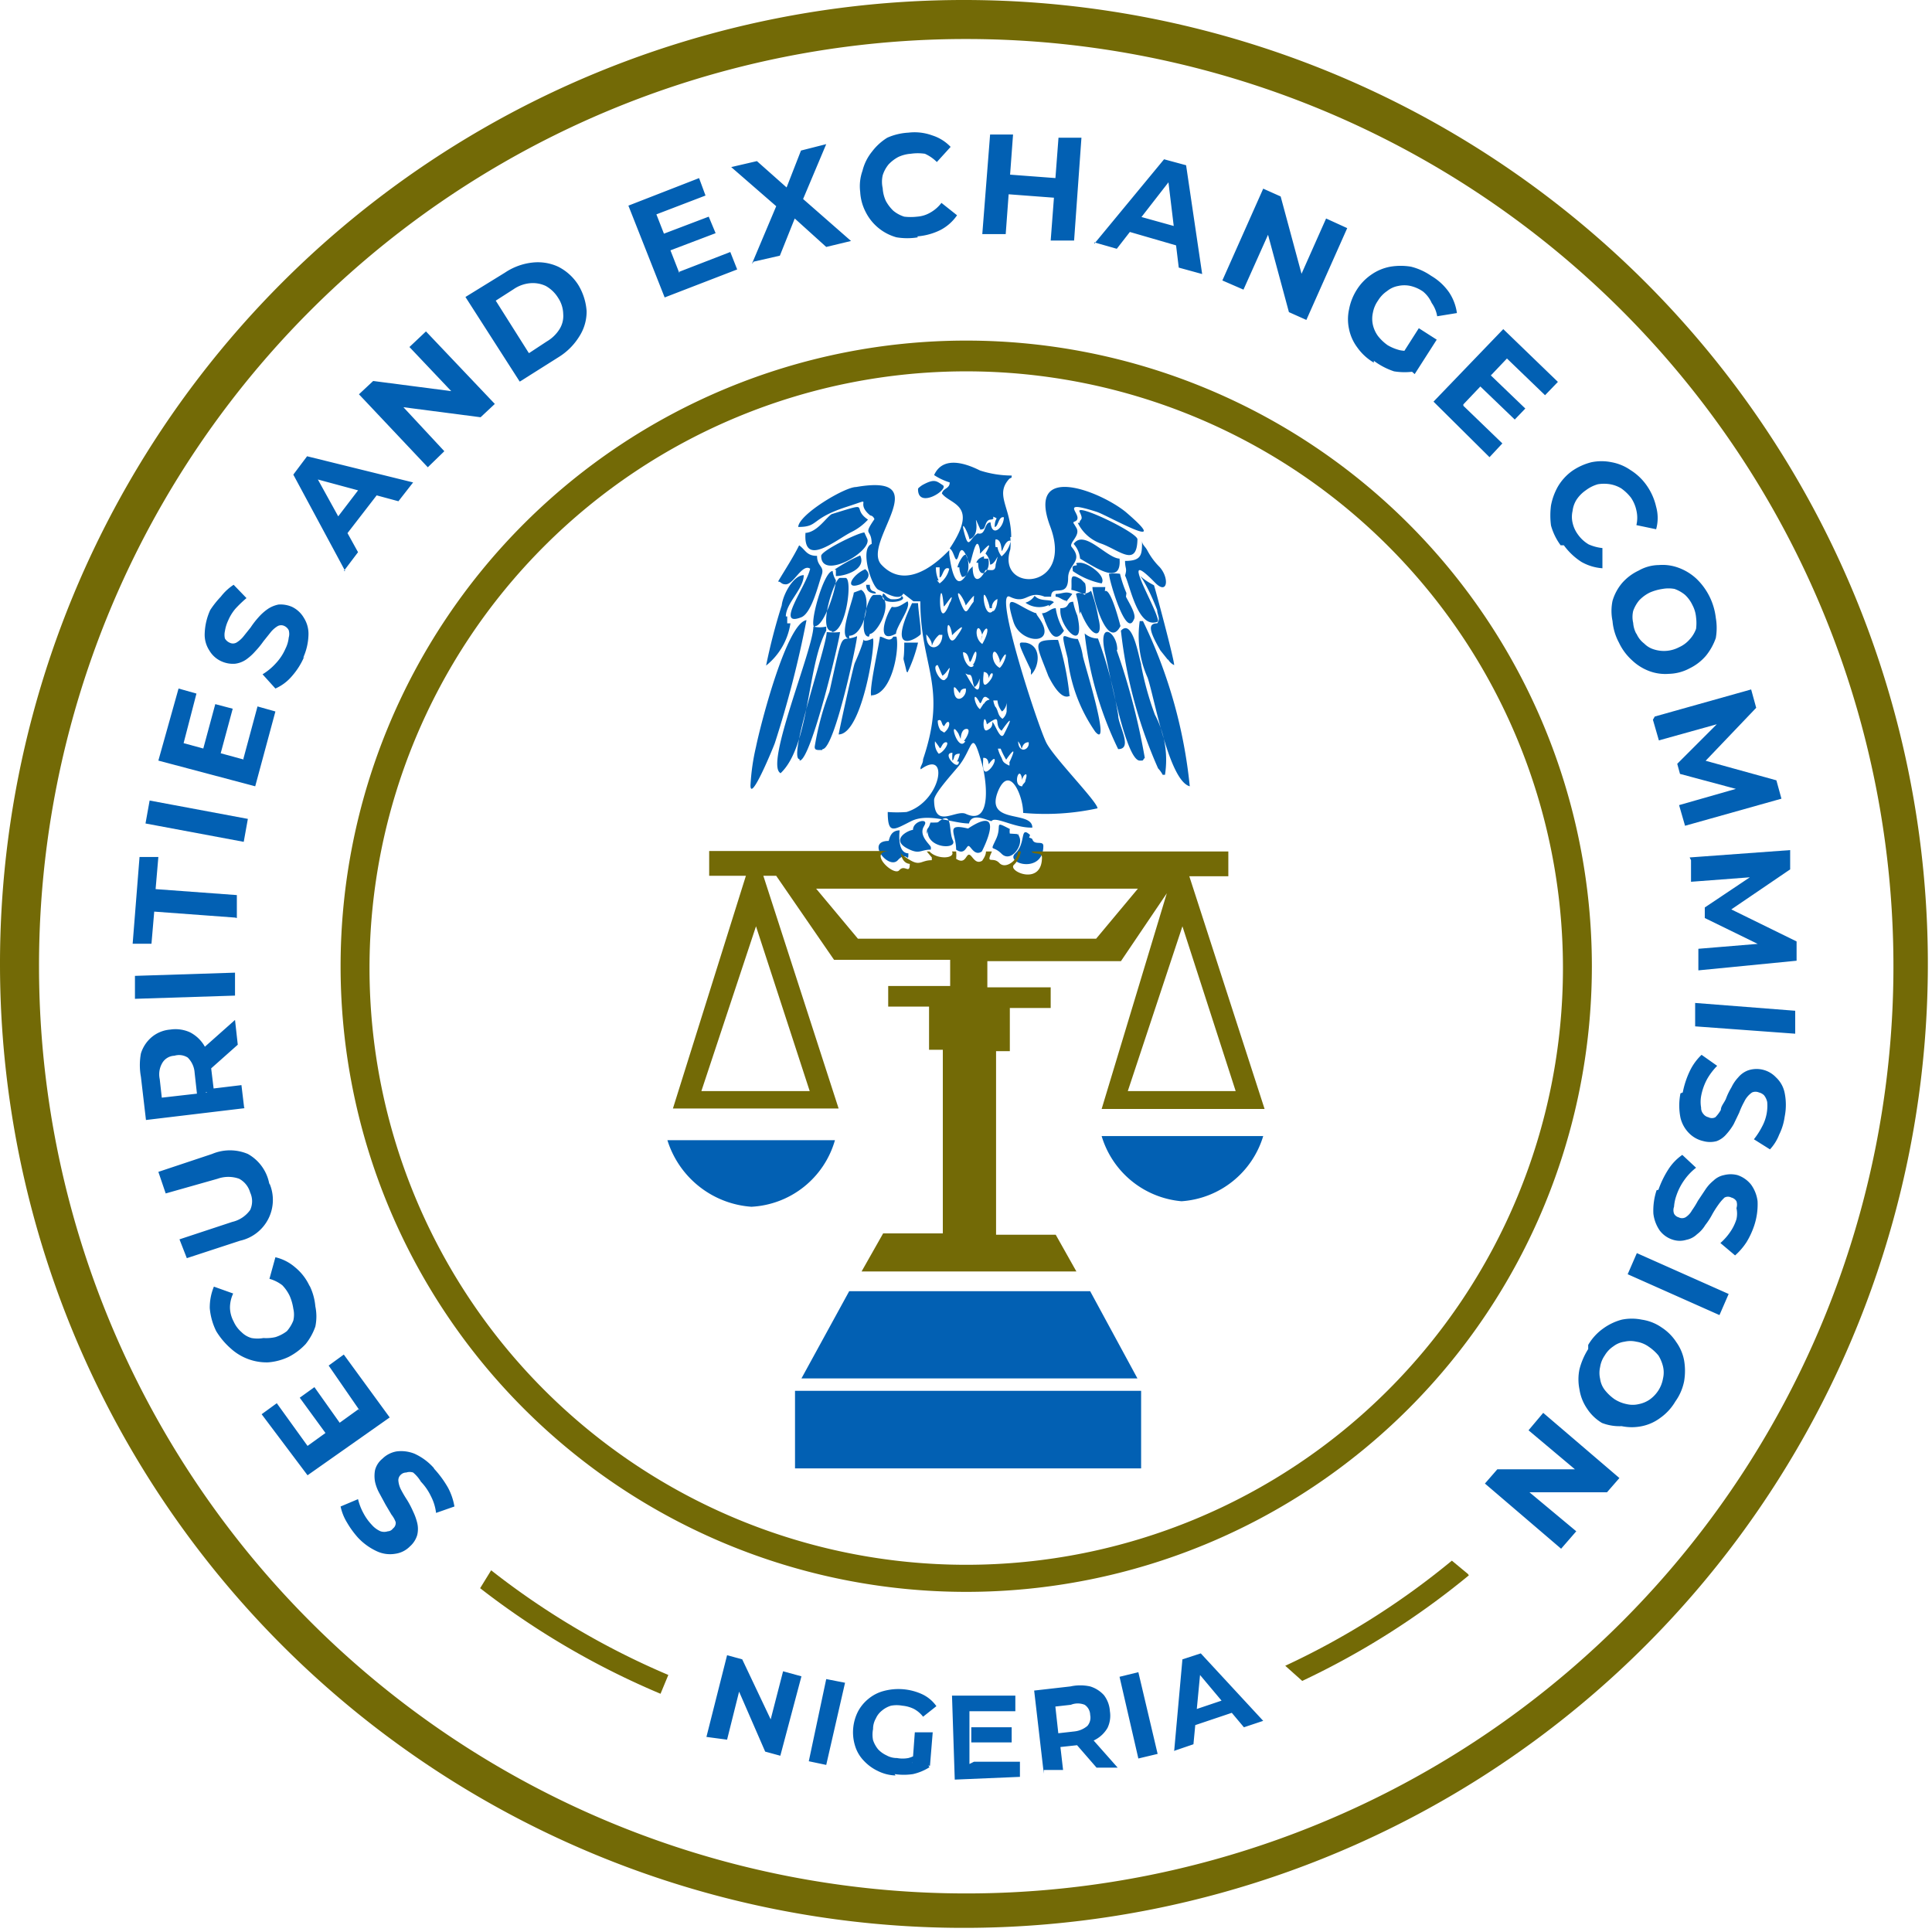 <svg id="Layer_1" data-name="Layer 1" xmlns="http://www.w3.org/2000/svg" viewBox="0 0 42.09 42.09"><defs><style>.cls-1{fill:#736a06;}.cls-1,.cls-3{fill-rule:evenodd;}.cls-2,.cls-3{fill:#0260b3;}</style></defs><g id="Layer_1-2" data-name="Layer_1"><g id="_1222049183888" data-name=" 1222049183888"><path class="cls-1" d="M21.05,0A21,21,0,1,1,0,21.05,21,21,0,0,1,21.05,0Zm0,.85A20.2,20.2,0,1,1,.85,21.05,20.19,20.19,0,0,1,21.05.85Z"/><path class="cls-2" d="M15.39,37.84l.45-1.78.33.09.73,1.54-.17,0,.33-1.28.4.11L17,38.25l-.33-.09L16,36.62l.16,0-.32,1.28Zm2.23.53L18,36.58l.41.08L18,38.45Zm1.89.31a.93.93,0,0,1-.39-.1,1,1,0,0,1-.3-.22.8.8,0,0,1-.19-.32,1,1,0,0,1,.06-.75.89.89,0,0,1,.23-.28.87.87,0,0,1,.33-.17,1.24,1.24,0,0,1,.84.07.79.79,0,0,1,.31.26l-.29.23a.63.63,0,0,0-.2-.17.72.72,0,0,0-.25-.07.69.69,0,0,0-.25,0,.56.56,0,0,0-.2.11.45.45,0,0,0-.13.17.46.46,0,0,0-.06.23.62.62,0,0,0,0,.24.64.64,0,0,0,.11.2.59.59,0,0,0,.18.13.46.46,0,0,0,.23.06.69.69,0,0,0,.25,0,.68.68,0,0,0,.24-.12l.22.32a1.14,1.14,0,0,1-.36.15,1.35,1.35,0,0,1-.4,0Zm.37-.26.05-.68.39,0-.06.73-.38-.08Zm1.28-.79.88,0,0,.33-.88,0Zm.06.75,1,0v.33l-1.42.06-.06-1.83,1.38,0v.34l-1,0,0,1.15Zm1.52.26-.21-1.81.79-.09a1,1,0,0,1,.43,0,.67.67,0,0,1,.3.19.64.64,0,0,1,.13.35.62.62,0,0,1-.05.36.67.67,0,0,1-.25.25,1,1,0,0,1-.41.13l-.55.06.16-.21.08.69-.42,0Zm1.15-.13-.53-.61.45,0,.54.61-.46,0Zm-.8-.56-.21-.17.53-.06a.52.52,0,0,0,.28-.12.28.28,0,0,0,.06-.24.27.27,0,0,0-.12-.22.4.4,0,0,0-.3,0l-.53.06.17-.22.11,1Zm1.71.36-.41-1.78.41-.1.42,1.78Zm.78-.16.18-2,.4-.13,1.36,1.47-.42.14L26,36.32l.16,0L26,38l-.41.14Zm.26-.5v-.34l.89-.3.21.27-1.1.37Z"/><path class="cls-2" d="M9.46,32a2.26,2.26,0,0,1,.3.41,1.33,1.33,0,0,1,.14.41l-.4.14a1.06,1.06,0,0,0-.11-.36,1.21,1.21,0,0,0-.22-.32A.77.77,0,0,0,9,32.08a.24.24,0,0,0-.15,0,.17.17,0,0,0-.12.05.16.16,0,0,0-.05.14.52.52,0,0,0,.06.19,2.53,2.53,0,0,0,.13.22,2,2,0,0,1,.13.25,1.25,1.25,0,0,1,.09.25.57.57,0,0,1,0,.26.53.53,0,0,1-.16.25.55.55,0,0,1-.32.16.68.68,0,0,1-.39-.05,1.32,1.32,0,0,1-.42-.3,2,2,0,0,1-.24-.33,1.11,1.11,0,0,1-.14-.35l.38-.16a1.25,1.25,0,0,0,.12.31,1.14,1.14,0,0,0,.18.25.54.54,0,0,0,.19.14.25.25,0,0,0,.16,0,.14.14,0,0,0,.11-.06.15.15,0,0,0,.06-.14A.56.56,0,0,0,8.53,33l-.13-.22-.13-.24a.93.93,0,0,1-.1-.26.7.7,0,0,1,0-.25.47.47,0,0,1,.16-.25.58.58,0,0,1,.31-.16.78.78,0,0,1,.39.05,1.26,1.26,0,0,1,.42.31Zm-2.31-.7-.62-.85.32-.23.61.86Zm.7-.55-.69-1,.33-.24,1,1.37L6.7,32.14l-1-1.33.33-.24.67.93,1.11-.8ZM6.74,28a1.27,1.27,0,0,1,.13.46,1.08,1.08,0,0,1,0,.44,1.28,1.28,0,0,1-.21.38,1.34,1.34,0,0,1-.37.28,1.26,1.26,0,0,1-.45.12,1.16,1.16,0,0,1-.81-.3A1.62,1.62,0,0,1,4.71,29a1.4,1.4,0,0,1-.14-.5,1.19,1.19,0,0,1,.09-.47l.42.15a.73.73,0,0,0-.07.31.67.67,0,0,0,.08.3.66.66,0,0,0,.17.23.5.5,0,0,0,.22.13.75.75,0,0,0,.26,0A.9.9,0,0,0,6,29.13.81.81,0,0,0,6.25,29a.79.79,0,0,0,.14-.23.57.57,0,0,0,0-.26,1.09,1.09,0,0,0-.08-.28A.88.88,0,0,0,6.15,28a.82.82,0,0,0-.28-.14L6,27.39a1,1,0,0,1,.43.22,1.14,1.14,0,0,1,.32.42Zm-.87-2.22a.91.91,0,0,1-.64,1.25l-1.16.38L3.91,27l1.15-.38a.66.66,0,0,0,.39-.26.45.45,0,0,0,0-.38.49.49,0,0,0-.24-.3.7.7,0,0,0-.47,0L3.61,26l-.16-.47,1.17-.39a1,1,0,0,1,.78,0A.94.94,0,0,1,5.87,25.81Zm-.52-1.64-2.17.26-.11-.94a1.41,1.41,0,0,1,0-.51.76.76,0,0,1,.24-.36.72.72,0,0,1,.4-.16.76.76,0,0,1,.43.06.78.78,0,0,1,.31.29,1.23,1.23,0,0,1,.15.49l.08.66-.25-.19.83-.1.06.5Zm-.17-1.38-.72.64-.06-.54.72-.64.06.54Zm-.66,1L4.31,24l-.07-.63a.51.51,0,0,0-.15-.33A.35.35,0,0,0,3.8,23a.32.32,0,0,0-.26.15.49.49,0,0,0-.06.36l.07.63-.26-.2,1.23-.14Zm.6-2.07-2.18.07,0-.5,2.18-.07Zm0-1.7-1.76-.13-.06.7-.41,0,.15-1.89.41,0-.06.7,1.77.13,0,.5Zm.19-1.65-2.14-.4.09-.5,2.14.4Zm-.89-2,.27-1,.38.1-.27,1Zm.88.2.31-1.15.39.11-.44,1.63-2.11-.56L3.89,15l.39.11L4,16.19l1.32.36ZM6.63,14.3a1.57,1.57,0,0,1-.27.43A1,1,0,0,1,6,15l-.28-.31a1.28,1.28,0,0,0,.29-.24,1.11,1.11,0,0,0,.21-.32.69.69,0,0,0,.07-.24.29.29,0,0,0,0-.16.2.2,0,0,0-.09-.09.16.16,0,0,0-.15,0,.58.58,0,0,0-.15.13l-.16.2a1.92,1.92,0,0,1-.18.22,1.12,1.12,0,0,1-.2.18.54.54,0,0,1-.24.09.61.61,0,0,1-.29-.05.58.58,0,0,1-.27-.24.63.63,0,0,1-.1-.38,1.33,1.33,0,0,1,.12-.5A2,2,0,0,1,4.81,13a1.13,1.13,0,0,1,.28-.26l.28.29a2.66,2.66,0,0,0-.24.23,1,1,0,0,0-.16.26.84.84,0,0,0-.07.23.35.35,0,0,0,0,.16A.22.22,0,0,0,5,14a.16.16,0,0,0,.15,0,.58.58,0,0,0,.15-.13l.16-.2a1.84,1.84,0,0,1,.17-.22,1.12,1.12,0,0,1,.2-.18.64.64,0,0,1,.24-.1.63.63,0,0,1,.29.05.6.6,0,0,1,.26.24.65.65,0,0,1,.1.38,1.29,1.29,0,0,1-.12.5Zm.89-1.86-1.13-2.1.3-.4L9,10.51l-.32.41-2-.54.12-.16,1,1.81-.31.41Zm-.07-.67-.22-.34.68-.89.39.13Zm1.87-1.59L7.82,8.59l.31-.29,2,.26L10,8.7,8.92,7.56l.36-.34,1.5,1.58-.31.29-2-.26.15-.14L9.68,9.83Zm2-1.87L10.14,6.47,11,5.94a1.33,1.33,0,0,1,.6-.22,1.06,1.06,0,0,1,.56.09,1.11,1.11,0,0,1,.44.4,1.27,1.27,0,0,1,.18.57,1,1,0,0,1-.16.55,1.38,1.38,0,0,1-.45.45l-.84.53Zm.21-.62.38-.25a.81.81,0,0,0,.28-.27.54.54,0,0,0,.08-.33.66.66,0,0,0-.11-.35.74.74,0,0,0-.27-.26.66.66,0,0,0-.34-.06.75.75,0,0,0-.36.13l-.39.25.72,1.14ZM14.44,5.1l1-.38.15.36-1,.38Zm.36.82,1.11-.43.15.38-1.58.61-.79-2,1.54-.6.14.38-1.07.41.5,1.28Zm1.58-.17L17,4.28l.08.36-1.15-1,.56-.13.8.71-.23.06.39-1L18,3.14l-.59,1.4-.08-.35,1.21,1.06L18,5.38l-.83-.75.22-.06-.4,1-.57.13ZM20,5.17a1.42,1.42,0,0,1-.47,0,1.07,1.07,0,0,1-.67-.55,1.07,1.07,0,0,1-.12-.44,1,1,0,0,1,.05-.46A1.07,1.07,0,0,1,19,3.3,1.22,1.22,0,0,1,19.33,3a1.3,1.3,0,0,1,.46-.11,1.12,1.12,0,0,1,.52.06.94.94,0,0,1,.4.25l-.3.33a.87.87,0,0,0-.26-.18,1.06,1.06,0,0,0-.31,0,.77.77,0,0,0-.27.07.83.83,0,0,0-.21.16.7.7,0,0,0-.13.24.64.64,0,0,0,0,.28.77.77,0,0,0,.07.28.89.89,0,0,0,.16.21.7.7,0,0,0,.24.13,1.2,1.2,0,0,0,.28,0,.66.66,0,0,0,.29-.09.79.79,0,0,0,.24-.21l.34.27a1,1,0,0,1-.36.32,1.37,1.37,0,0,1-.51.14ZM23.06,3l.5,0L23.4,5.24l-.51,0Zm-1.15,2.1-.51,0,.17-2.17.5,0ZM23,4.31l-1.06-.08,0-.43L23,3.88l0,.43Zm.84,1,1.52-1.84.48.13.35,2.37-.51-.14-.25-2.07.19,0L24.33,5.42l-.49-.14ZM24.43,5l.23-.33,1.08.3,0,.41Zm2.2,1.11.89-2,.38.17.54,2-.19-.08.64-1.44.46.21-.89,2-.38-.17-.54-2,.19.08-.64,1.43-.46-.2Zm3.3,1.79a1.15,1.15,0,0,1-.36-.33,1,1,0,0,1-.18-.4,1,1,0,0,1,0-.43,1.21,1.21,0,0,1,.17-.43,1.12,1.12,0,0,1,.32-.33,1.05,1.05,0,0,1,.41-.17,1.37,1.37,0,0,1,.45,0,1.34,1.34,0,0,1,.44.2,1.23,1.23,0,0,1,.39.36,1.08,1.08,0,0,1,.17.45l-.43.07a.69.69,0,0,0-.12-.29A.66.66,0,0,0,31,6.35a.8.8,0,0,0-.27-.12.62.62,0,0,0-.27,0,.53.53,0,0,0-.24.11.67.67,0,0,0-.2.21.66.66,0,0,0-.11.26.61.61,0,0,0,0,.27.66.66,0,0,0,.11.24,1,1,0,0,0,.21.2,1,1,0,0,0,.27.11.89.89,0,0,0,.33,0l0,.46a1.44,1.44,0,0,1-.46,0A1.54,1.54,0,0,1,29.93,7.86Zm.54-.06.44-.69.39.25-.48.75-.35-.31Zm2,.33.76.73L33,9.14l-.76-.73.27-.28Zm-.59.67.85.82-.28.3L31.23,8.75l1.52-1.58,1.19,1.15-.28.29-.83-.8-.95,1ZM34,11.88a1.32,1.32,0,0,1-.21-.43,1.66,1.66,0,0,1,0-.44,1.34,1.34,0,0,1,.15-.41,1.12,1.12,0,0,1,.31-.34,1.3,1.3,0,0,1,.42-.19,1.09,1.09,0,0,1,.44,0,1.05,1.05,0,0,1,.41.17,1.21,1.21,0,0,1,.35.33,1.31,1.31,0,0,1,.21.47.91.91,0,0,1,0,.49l-.43-.09a.7.7,0,0,0,0-.32.77.77,0,0,0-.12-.28,1,1,0,0,0-.21-.2.7.7,0,0,0-.24-.09.82.82,0,0,0-.27,0,.79.79,0,0,0-.26.13.76.76,0,0,0-.2.2.58.58,0,0,0-.09.25.57.57,0,0,0,0,.26.68.68,0,0,0,.12.26.76.76,0,0,0,.23.21,1,1,0,0,0,.3.08l0,.44a1.07,1.07,0,0,1-.46-.14,1.43,1.43,0,0,1-.38-.36ZM35.27,14a1.21,1.21,0,0,1-.14-.47,1.08,1.08,0,0,1,0-.44,1.06,1.06,0,0,1,.21-.39,1.1,1.1,0,0,1,.36-.27.91.91,0,0,1,.44-.12,1,1,0,0,1,.43.06,1.15,1.15,0,0,1,.39.24,1.4,1.4,0,0,1,.42.85,1.29,1.29,0,0,1,0,.44,1.28,1.28,0,0,1-.21.38,1.09,1.09,0,0,1-.36.28,1,1,0,0,1-.45.12,1,1,0,0,1-.43-.06,1.11,1.11,0,0,1-.38-.24,1.21,1.21,0,0,1-.28-.38Zm.38-.2a.54.54,0,0,0,.17.22.5.5,0,0,0,.22.13.71.71,0,0,0,.54-.05.66.66,0,0,0,.23-.17.68.68,0,0,0,.14-.23,1,1,0,0,0,0-.25.7.7,0,0,0-.08-.27.73.73,0,0,0-.16-.22.76.76,0,0,0-.23-.13.74.74,0,0,0-.26,0,1.09,1.09,0,0,0-.28.08.81.81,0,0,0-.23.17.76.76,0,0,0-.13.23.57.57,0,0,0,0,.26A.59.59,0,0,0,35.65,13.81Zm.4,1.81,2.1-.59.11.4L37,16.74,37,16.53,38.7,17l.11.4-2.1.59-.13-.45,1.4-.4,0,.09-1.38-.37-.06-.22,1-1,0,.1-1.4.39-.13-.45Zm.76,3.07L39,18.52l0,.42-1.47,1,0-.22,1.61.79,0,.42L37,21.14l0-.47,1.45-.12v.09L37.14,20l0-.23L38.29,19v.1l-1.45.11,0-.47Zm.12,3.17,2.18.17,0,.5-2.18-.16Zm-.27,1.95a1.94,1.94,0,0,1,.16-.48,1.2,1.2,0,0,1,.25-.34l.34.24a1.38,1.38,0,0,0-.22.29,1.26,1.26,0,0,0-.13.37.72.72,0,0,0,0,.25.2.2,0,0,0,.05.14.19.19,0,0,0,.11.07.16.16,0,0,0,.15,0,.74.74,0,0,0,.12-.16c0-.08.07-.15.11-.24a1.42,1.42,0,0,1,.12-.25.86.86,0,0,1,.15-.22.51.51,0,0,1,.21-.15.58.58,0,0,1,.61.15.63.63,0,0,1,.19.34,1.31,1.31,0,0,1,0,.52,1.27,1.27,0,0,1-.12.39,1,1,0,0,1-.2.32l-.35-.22a1.67,1.67,0,0,0,.18-.28.95.95,0,0,0,.11-.53.35.35,0,0,0-.07-.15.24.24,0,0,0-.11-.06.19.19,0,0,0-.15,0A.5.5,0,0,0,38,24a1.75,1.75,0,0,0-.11.24l-.12.25a1.25,1.25,0,0,1-.16.22.51.51,0,0,1-.21.15.55.55,0,0,1-.29,0,.63.63,0,0,1-.31-.17.71.71,0,0,1-.19-.34,1.36,1.36,0,0,1,0-.53Zm-.53,2.12a2.09,2.09,0,0,1,.22-.45,1.11,1.11,0,0,1,.3-.31l.3.28a1.25,1.25,0,0,0-.25.26,1.29,1.29,0,0,0-.18.35.93.93,0,0,0-.05.24.22.22,0,0,0,0,.15.16.16,0,0,0,.1.08.16.16,0,0,0,.15,0,.41.41,0,0,0,.14-.15,1.93,1.93,0,0,0,.13-.21l.16-.24a.86.86,0,0,1,.18-.2.46.46,0,0,1,.23-.12.59.59,0,0,1,.29,0,.63.63,0,0,1,.3.21.78.78,0,0,1,.14.36,1.47,1.47,0,0,1-.07.52,1.76,1.76,0,0,1-.17.37,1.41,1.41,0,0,1-.25.29l-.32-.27a1.27,1.27,0,0,0,.22-.25,1,1,0,0,0,.13-.27.55.55,0,0,0,0-.24.24.24,0,0,0,0-.15.18.18,0,0,0-.11-.08.16.16,0,0,0-.15,0,1,1,0,0,0-.13.15,2.11,2.11,0,0,0-.14.22,1.5,1.5,0,0,1-.15.23.7.7,0,0,1-.18.2.46.46,0,0,1-.23.12.49.49,0,0,1-.29,0,.57.57,0,0,1-.29-.2.82.82,0,0,1-.14-.37,1.41,1.41,0,0,1,.07-.51Zm-.47,1.38,2,.89-.2.46-2-.89Zm-1.06,2a1.15,1.15,0,0,1,.33-.36,1.23,1.23,0,0,1,.4-.19,1.09,1.09,0,0,1,.44,0,1,1,0,0,1,.43.17,1.08,1.08,0,0,1,.32.32,1,1,0,0,1,.17.4,1.36,1.36,0,0,1,0,.45,1.13,1.13,0,0,1-.19.44,1.15,1.15,0,0,1-.33.36,1,1,0,0,1-.4.18,1.08,1.08,0,0,1-.44,0A1.06,1.06,0,0,1,34.9,31a1,1,0,0,1-.33-.32,1,1,0,0,1-.16-.41,1.09,1.09,0,0,1,0-.44,1.54,1.54,0,0,1,.19-.44Zm.36.23a.6.6,0,0,0-.1.25.57.57,0,0,0,0,.26.51.51,0,0,0,.1.24,1,1,0,0,0,.21.2.77.77,0,0,0,.27.11.57.57,0,0,0,.26,0,.64.64,0,0,0,.24-.1.73.73,0,0,0,.19-.2.7.7,0,0,0,.1-.26.57.57,0,0,0,0-.26.82.82,0,0,0-.1-.24,1,1,0,0,0-.21-.19.62.62,0,0,0-.27-.11.57.57,0,0,0-.26,0,.51.51,0,0,0-.24.1.61.61,0,0,0-.19.2Zm-1.34,1.25,1.66,1.42-.27.31-2,0,.13-.15,1.2,1-.33.38-1.66-1.42.27-.31,2,0-.13.15-1.19-1,.32-.38Z"/><path class="cls-1" d="M10.7,34.21a17,17,0,0,0,3.86,2.28l-.17.41a17.38,17.38,0,0,1-3.93-2.3l.24-.39Z"/><path class="cls-1" d="M32,34.32a17.29,17.29,0,0,1-3.63,2.3L28,36.29A16.87,16.87,0,0,0,31.63,34h0l.35.29Z"/><path class="cls-3" d="M18.19,24.84a2,2,0,0,1-1.82,1.45,2.07,2.07,0,0,1-1.83-1.45Z"/><path class="cls-3" d="M27.52,24.75a2,2,0,0,1-1.78,1.42A2,2,0,0,1,24,24.75Z"/><polygon class="cls-3" points="24.78 30.03 21.8 30.03 21.28 30.03 17.46 30.03 18.5 28.13 21.28 28.13 21.8 28.13 23.75 28.13 24.78 30.03"/><polygon class="cls-3" points="17.32 30.3 24.86 30.3 24.86 31.99 17.32 31.99 17.32 30.3"/><path class="cls-3" d="M20.35,17.43c0-.16.5-.68.58-.8.27-.38.24-.77.46,0,.09.3.25,1.38-.35,1.1-.22-.1-.69.35-.69-.31Zm1.85-3.57Zm-3.12-.93c0-.08-.13,0-.13-.19-.07,0,0,0-.08,0C18.87,12.91,19,12.93,19.08,12.93Zm.32.12c-.12-.05-.1-.1-.16-.12-.14.28.6.19.4.05,0,.09-.21.08-.25.07Zm3.81.08s.13-.16.15-.19c-.14-.07-.22,0-.36,0A.11.11,0,0,0,23,13c.08,0,.16.09.25.09Zm-4.47-.4c.15-.07.26-.21.11-.33C18.55,12.53,18.39,12.86,18.74,12.73Zm4.81-.11c-.27-.16-.19,0-.21.23a1.08,1.08,0,0,1,.3.11.51.51,0,0,0,0-.25Zm-.7.59.11-.09c-.08-.08-.29,0-.42-.14a.36.36,0,0,1-.2.15v0a.51.51,0,0,0,.51.05Zm-4.64-.8c0,.09,0,.09,0,.14.21,0,.67-.15.53-.45a3.61,3.61,0,0,0-.56.31Zm1.56,2.24A3.11,3.11,0,0,0,20,14H19.7c0,.56-.06.15.05.63ZM22.34,14c-.16,0-.2-.07.12.6,0,.07,0,.06,0,.1C22.64,14.54,22.71,14.06,22.34,14ZM20,10.66c0,.44.68,0,.54-.09s-.18-.15-.45,0c0,0-.09.06-.09.08Zm4,2.05s0,0,0,0c.11-.16-.29-.45-.47-.45s0,.05-.1.06-.05.07-.06.12a1.69,1.69,0,0,0,.58.26Zm-1.24.81c.08.18.2.55.42.22a1.26,1.26,0,0,1-.18-.49c-.11,0-.18.11-.3.11l.06.15Zm.34-.21c0,.38.56.94.37.1a1.42,1.42,0,0,1-.09-.3c-.16,0-.06.14-.28.14v.06Zm-3.58.5c0-.16.34-.58.25-.71-.12.07-.21.15-.34.12-.14.19-.35.82.08.59Zm.54,0c0-.19-.05-.47-.06-.67h-.13c-.6,1.25.19.72.19.67Zm-1.11,0c.15,0,.53-.65.23-.85-.07,0,0,0-.14,0S18.68,13.87,18.93,13.87Zm1.26,4.3c0,.38.65.4.55.2s0-.62-.27-.44c-.08.05,0,.05-.22.05C20.22,18.1,20.19,18,20.19,18.17Zm2.23.08c-.23-.21-.08.18-.32.4s.61.46.61-.16c0-.13-.2,0-.24-.15A.13.13,0,0,0,22.42,18.25Zm-2.65.4c-.21,0-.21-.34-.19-.5-.2,0-.22.18-.24.23-.51,0,0,.64.2.42s.23.09.23-.15Zm.36-.63c.06-.14-.26-.07-.26.12-.09,0-.54.22-.07.43.22.1.24,0,.46,0,0,0,0,0,0-.05S20,18.21,20.13,18Zm3.39-4.64c.24.61.51.61.39.15a3.33,3.33,0,0,0-.16-.6c-.16.13-.25,0-.33.07A2.15,2.15,0,0,1,23.52,13.38Zm1-.4a2.59,2.59,0,0,1-.14-.42,1,1,0,0,0-.24,0c0,.13.37,1.41.54,1C24.77,13.4,24.6,13.14,24.53,13ZM22,18.16a.28.28,0,0,1,0-.1c-.37-.19-.16-.08-.3.22s-.08.12.12.32.47-.17.39-.36,0,0-.05-.07Zm-4.24-4.52c.19,0,.45-.79.45-1a.48.48,0,0,1-.07-.2c-.2,0-.53,1.22-.39,1.22Zm7.69.73a.3.3,0,0,0,.13.12c0-.13-.43-1.73-.44-1.74-.49-.25-.31-.44.07.54,0,.1.08.19,0,.29-.22,0-.16.19.07.59l.16.2Zm-1.37-1.58s-.2,0-.28,0c0,.22.33,1.39.61.85,0,0,0,0,0,0s-.21-.85-.34-.76ZM18.5,13.85c.34,0,.51-.87.26-1l-.16.06c0,.12-.36,1-.1,1Zm-.38-.08c.32,0,.46-1.18.3-1.18s0,0-.12,0-.5,1.16-.17,1.16Zm4.42-.42c-.44-.18-.68-.51-.46.2.16.5,1,.52.54-.11C22.54,13.33,22.61,13.37,22.54,13.35Zm-5.42.08c0-.29.39-.6.39-.9-.22,0-.45.41-.48.66a12.62,12.62,0,0,0-.34,1.31,1.45,1.45,0,0,0,.53-.92h-.07c0-.09,0,0,0-.15Zm.77-1.32c0,.55,1.14-.11,1-.38l-.06-.13C18.68,11.61,17.89,12,17.89,12.11Zm5.5-.26a.55.55,0,0,1,.14.32c.36.21.91.59.86,0C24.11,12.16,23.62,11.52,23.39,11.85Zm-2,6.7s.56-1.07-.3-.5c-.51-.12-.26.1-.26.46.19.13.22-.08.27-.08s.13.23.29.12Zm1.91-3.4a6.12,6.12,0,0,0-.25-1.21c-.58,0-.49.06-.21.79C22.92,14.89,23.13,15.28,23.32,15.15Zm-4.33,0c.46,0,.63-1,.56-1.28h-.07c-.07.14-.21,0-.29,0l0,0C19.15,14.07,18.89,15.18,19,15.18ZM25,12c-.05-.1-.12-.13-.12-.22h0c0,.3,0,.44-.37.44,0,.18.05.15,0,.32.11.21.28,1.19.72,1,0-.26-.91-1.71-.07-.85.28.29.32-.1.1-.34A1.49,1.49,0,0,1,25,12Zm-7.88.73c.17,0,.36-.46.53-.34-.09.39-.77,1.28-.2,1.06.23-.08.38-.72.45-.92s-.1-.18-.1-.42c-.23,0-.25-.13-.39-.23-.14.28-.3.52-.46.79.07,0,.06.06.17.06ZM18.27,16c.53,0,.83-2.13.74-2.09-.4.2,0-.34-.39.54-.05.15-.36,1.56-.35,1.56Zm-.72-4.41c-.07.8.66.17,1,0a1.22,1.22,0,0,0,.36-.27c-.39-.26.12-.4-.79-.12C18,11.27,17.81,11.59,17.55,11.61Zm5.93,2.33c-.32,0-.4-.3-.22.42a3.48,3.48,0,0,0,.6,1.6c.37.43-.26-1.55-.27-1.65a1.45,1.45,0,0,0-.11-.37Zm0-2.53a.89.89,0,0,0,.53.46c.39.15.76.51.77-.1,0-.15-1.36-.8-1.26-.6s0,.15,0,.24Zm.86,2.76c0-.38-.44-.67-.26.1.06.24.44,2.32.75,2.32.1,0,.05,0,.11-.06A14.87,14.87,0,0,0,24.33,14.17Zm-6.92,2.42c.25,0,.88-2.67.88-2.8a1.35,1.35,0,0,1-.29,0c0,.32-.86,2.77-.59,2.77Zm.5-.25c.27,0,.78-2.47.75-2.46-.39.17-.27-.27-.6,1.21a6.15,6.15,0,0,0-.32,1.19C17.74,16.35,17.81,16.34,17.91,16.34Zm6-2.41a.44.44,0,0,1-.29-.11,7.72,7.72,0,0,0,.73,2.52c.33,0,0-.52,0-.74a9,9,0,0,0-.44-1.67Zm.94.56c-.06-.2-.19-1-.44-.73a10.1,10.1,0,0,0,.81,3,.61.61,0,0,1,.1.14h.05a2.1,2.1,0,0,0-.22-1.31,6.64,6.64,0,0,1-.3-1.08ZM17,16.85c.64-.59.58-2.34,1-3.11,0,0,0,0,0-.09a.61.61,0,0,1-.28,0c0,.49-1.06,3-.72,3.19Zm7.94-3.32c-.06,0-.06,0-.11,0A2.24,2.24,0,0,0,25,14.76c.14.39.46,2.25.92,2.37A10.68,10.68,0,0,0,24.9,13.53Zm-8.59,3.58c0,.38.49-.81.53-.92a22.68,22.68,0,0,0,.69-2.68c-.43.06-1,2.27-1.1,2.76a4.72,4.72,0,0,0-.12.84Zm4.55-4.75a.43.43,0,0,0,.06.21c.18,0,.15-.35.1-.46S20.86,12.3,20.86,12.36Zm.41-.1c0,.4.29.21.22-.09-.07,0,0,0-.09,0a.08.08,0,0,1,0-.05C21.29,12.16,21.27,12.26,21.27,12.26ZM22.34,17c0,.06-.06.07-.07.13-.23,0-.05-.52,0-.13h0C22.27,16.89,22.42,16.77,22.34,17Zm-.91-.49c.09,0,.1.08.11.14.19-.27.16,0,0,.13s-.12-.19-.12-.27Zm-.54.08c0,.24-.39-.19-.14-.19a.85.85,0,0,0,0,.17c.06-.05,0-.15.16-.15a.58.58,0,0,1-.06.17Zm.93-.08a.84.84,0,0,1-.08-.2l.06,0a1.79,1.79,0,0,0,.12.24s.3-.44.07.06a.18.18,0,0,1,0,.07C21.84,16.61,21.85,16.58,21.82,16.51Zm-1.45-.36s0,0,0,0,.07.09.1.14.05-.12.14-.12-.06.23-.16.25A.35.35,0,0,1,20.37,16.15Zm1.81,0s0,0,0,0,.05.06.07.14,0-.12.16-.12C22.44,16.34,22.18,16.44,22.18,16.13Zm-1.15,0c-.16.26-.38-.53-.15-.17,0,0,0,0,.05.12h0s0-.21.12-.22S21.05,16.09,21,16.14Zm-.54-.24a.37.37,0,0,1-.06-.21c.1-.06.07.1.14.12.11-.22.18,0,0,.14l0,0Zm1.13-.19c0,.07,0,.14-.12.19s-.07-.46,0-.13c.36-.26.13,0,.32.14,0,0,.37-.54.05.08-.08.15-.2-.26-.26-.28Zm.07-.31a.44.44,0,0,1-.05-.15c.05,0,.05,0,.09,0a.43.43,0,0,0,.1.24c.14-.1.1-.37.1,0a.26.26,0,0,1-.09.16C21.73,15.58,21.76,15.51,21.69,15.4Zm-.26-.08s0,0-.08.12c-.13-.09-.18-.47,0-.13.05,0,.05-.2.16-.12s0,0-.07.13ZM20.78,15c0-.1.12.1.13.1s0-.1.13-.1C21.08,15.19,20.78,15.39,20.78,15Zm.56-.12c0,.38-.25-.12-.29-.18s0,0,.07,0,.06.18.11.27c.14-.1.11-.36.11,0Zm.09-.24c.08,0,.11.07.11.14h0c.05-.2.17-.11,0,.08S21.43,14.71,21.43,14.65Zm-.82.14c-.09.17-.34-.29-.18-.29l.1.23c.11-.05.22-.35.12,0C20.64,14.76,20.63,14.76,20.61,14.79Zm.61-.29c-.09.14-.24-.11-.24-.28.18,0,.1.39.21.1s.11.06,0,.18Zm.56.06c-.25-.13-.15-.61,0-.17,0,0,0,0,0,.06.22-.42.13,0,0,.11Zm-1.6-.73s.12.13.12.22,0-.07.16-.21h.07c0,.32-.35.4-.35,0Zm1.22,0c.1-.24.19-.12,0,.21-.22-.15-.1-.57,0-.19C21.35,14,21.37,13.94,21.4,13.86Zm-.76-.1c0-.24.1,0,.1.12,0,0,.43-.43.08.06-.12.16-.17-.08-.18-.17Zm1-.42c-.12.15-.21-.11-.21-.29s.13.16.13.24l.05,0a.2.2,0,0,1,.12-.2s0,.19-.09.27Zm-.43-.19c-.15.18-.15.36-.29,0s.06-.12.12.08c0,0,.14-.19.18-.21l0,0,0,0Zm-.51,0c-.32.86-.22-.83-.14.1C20.59,13.22,20.82,12.82,20.7,13.13Zm-.25-.46a.65.65,0,0,1-.06-.29s.05,0,.08,0c0,.19,0,0,0,.22.07,0,.08-.26.21-.19a.54.54,0,0,1-.21.32l-.06-.07Zm1.24-.73a.45.45,0,0,1,0-.17c.1,0,.12.12.13.23s.06-.23.2-.2a.58.58,0,0,1-.2.34.45.45,0,0,1-.09-.2Zm-.29-.39c.08,0,.05-.2.18-.21s0-.09.09-.05,0,0,0,.21c.08,0,.08-.24.2-.21,0,.22-.26.46-.29.11-.15,0-.09.29-.28.24-.18.11-.19.37-.29,0s.09,0,.11.13c.32-.12,0-.74.24-.21Zm.63.17c0-.64-.36-.91-.05-1.26.05-.05.06,0,.06-.08a2.27,2.27,0,0,1-.69-.11c-.28-.14-.8-.34-1,.1a1.33,1.33,0,0,0,.34.16c0,.14-.14.12-.17.24.18.25.82.23.17,1.2.11.06.12.41.2.13s.2.14.23.2.15-.75.23-.29c0,0,0,.05,0,.07s.35-.41.12,0a.35.35,0,0,1,.1.24c.13,0,.22-.38.12,0,0,.18-.12.1-.22.12-.13.27-.28.27-.28-.08,0,0,0,0-.06.06s-.31.72-.45-.32c0,0,0-.06,0-.09s-.84,1-1.48.31c-.44-.48,1.24-2-.55-1.69-.25,0-1.25.6-1.26.87.46,0,.25-.18,1.06-.44.65-.21.14-.11.51.19,0,0,.06,0,.09.08-.26.38-.06.19-.06.54-.27.1,0,.94.15,1s.45.26.54.08l.22.17c.07,0,.1,0,.15,0,0,1.43.6,1.84.06,3.44,0,.11-.08.17-.05.22.63-.46.45.7-.31.93a2.68,2.68,0,0,1-.41,0c0,.5.13.39.51.2s.92.05,1.26.05c.06-.24.37-.08.49-.05.08-.12.49.15.89.14,0-.39-1.06-.05-.74-.81.25-.57.54.12.54.49a5.34,5.34,0,0,0,1.62-.1c0-.14-.93-1.08-1.11-1.42S21.63,12.82,22,13s.38-.15.76,0c.12,0,0,0,.14,0,0-.29.37.06.37-.41,0-.3.34-.36.08-.67-.08-.09.2-.25.1-.42s-.06-.08-.06-.13c.32-.09-.44-.52.5-.22.23.07,1.73.94.63,0-.56-.45-2.17-1.09-1.64.32s-1.18,1.45-.87.5a1.36,1.36,0,0,0,0-.27Z"/><path class="cls-1" d="M23.94,24.16h3.61l-1.64-5.07h.85v-.54H22.47c.05.08.23,0,.23.13,0,.63-.76.3-.61.16a.51.51,0,0,0,.15-.29h-.06c0,.18-.27.4-.41.25s-.3.05-.16-.25h-.13c0,.1-.08.19-.08.2-.16.1-.22-.13-.29-.13s-.08.22-.28.09a.78.78,0,0,0,0-.16h-.09c.08.16-.33.18-.49,0h-.06l.11.13s0,0,0,.06c-.23,0-.25.13-.47,0s-.22-.16-.21-.22h0c0,.14.06.29.2.3,0,.24-.11,0-.23.14s-.71-.42-.2-.42v0H15.45v.54h.8l-1.59,5.07h3.61l-1.64-5.07h.28l1.26,1.83H20.7v.57H19.35v.45h.89v.94h.3v4h-1.3l-.47.83h4.68L23,26.9h-1.3v-4H22v-.94h.89v-.45H21.51v-.57h2.91l1-1.48L24,24.16Zm-8.66-.39h2.36l-1.17-3.59Zm2.5-4.41.91,1.09h5.19l.91-1.09Zm6.79,4.41h2.35l-1.16-3.59Z"/><path class="cls-1" d="M21.05,7.42A13.63,13.63,0,1,0,34.68,21.05,13.63,13.63,0,0,0,21.05,7.42Zm0,.67a13,13,0,1,0,13,13A13,13,0,0,0,21.05,8.09Z"/></g></g></svg>